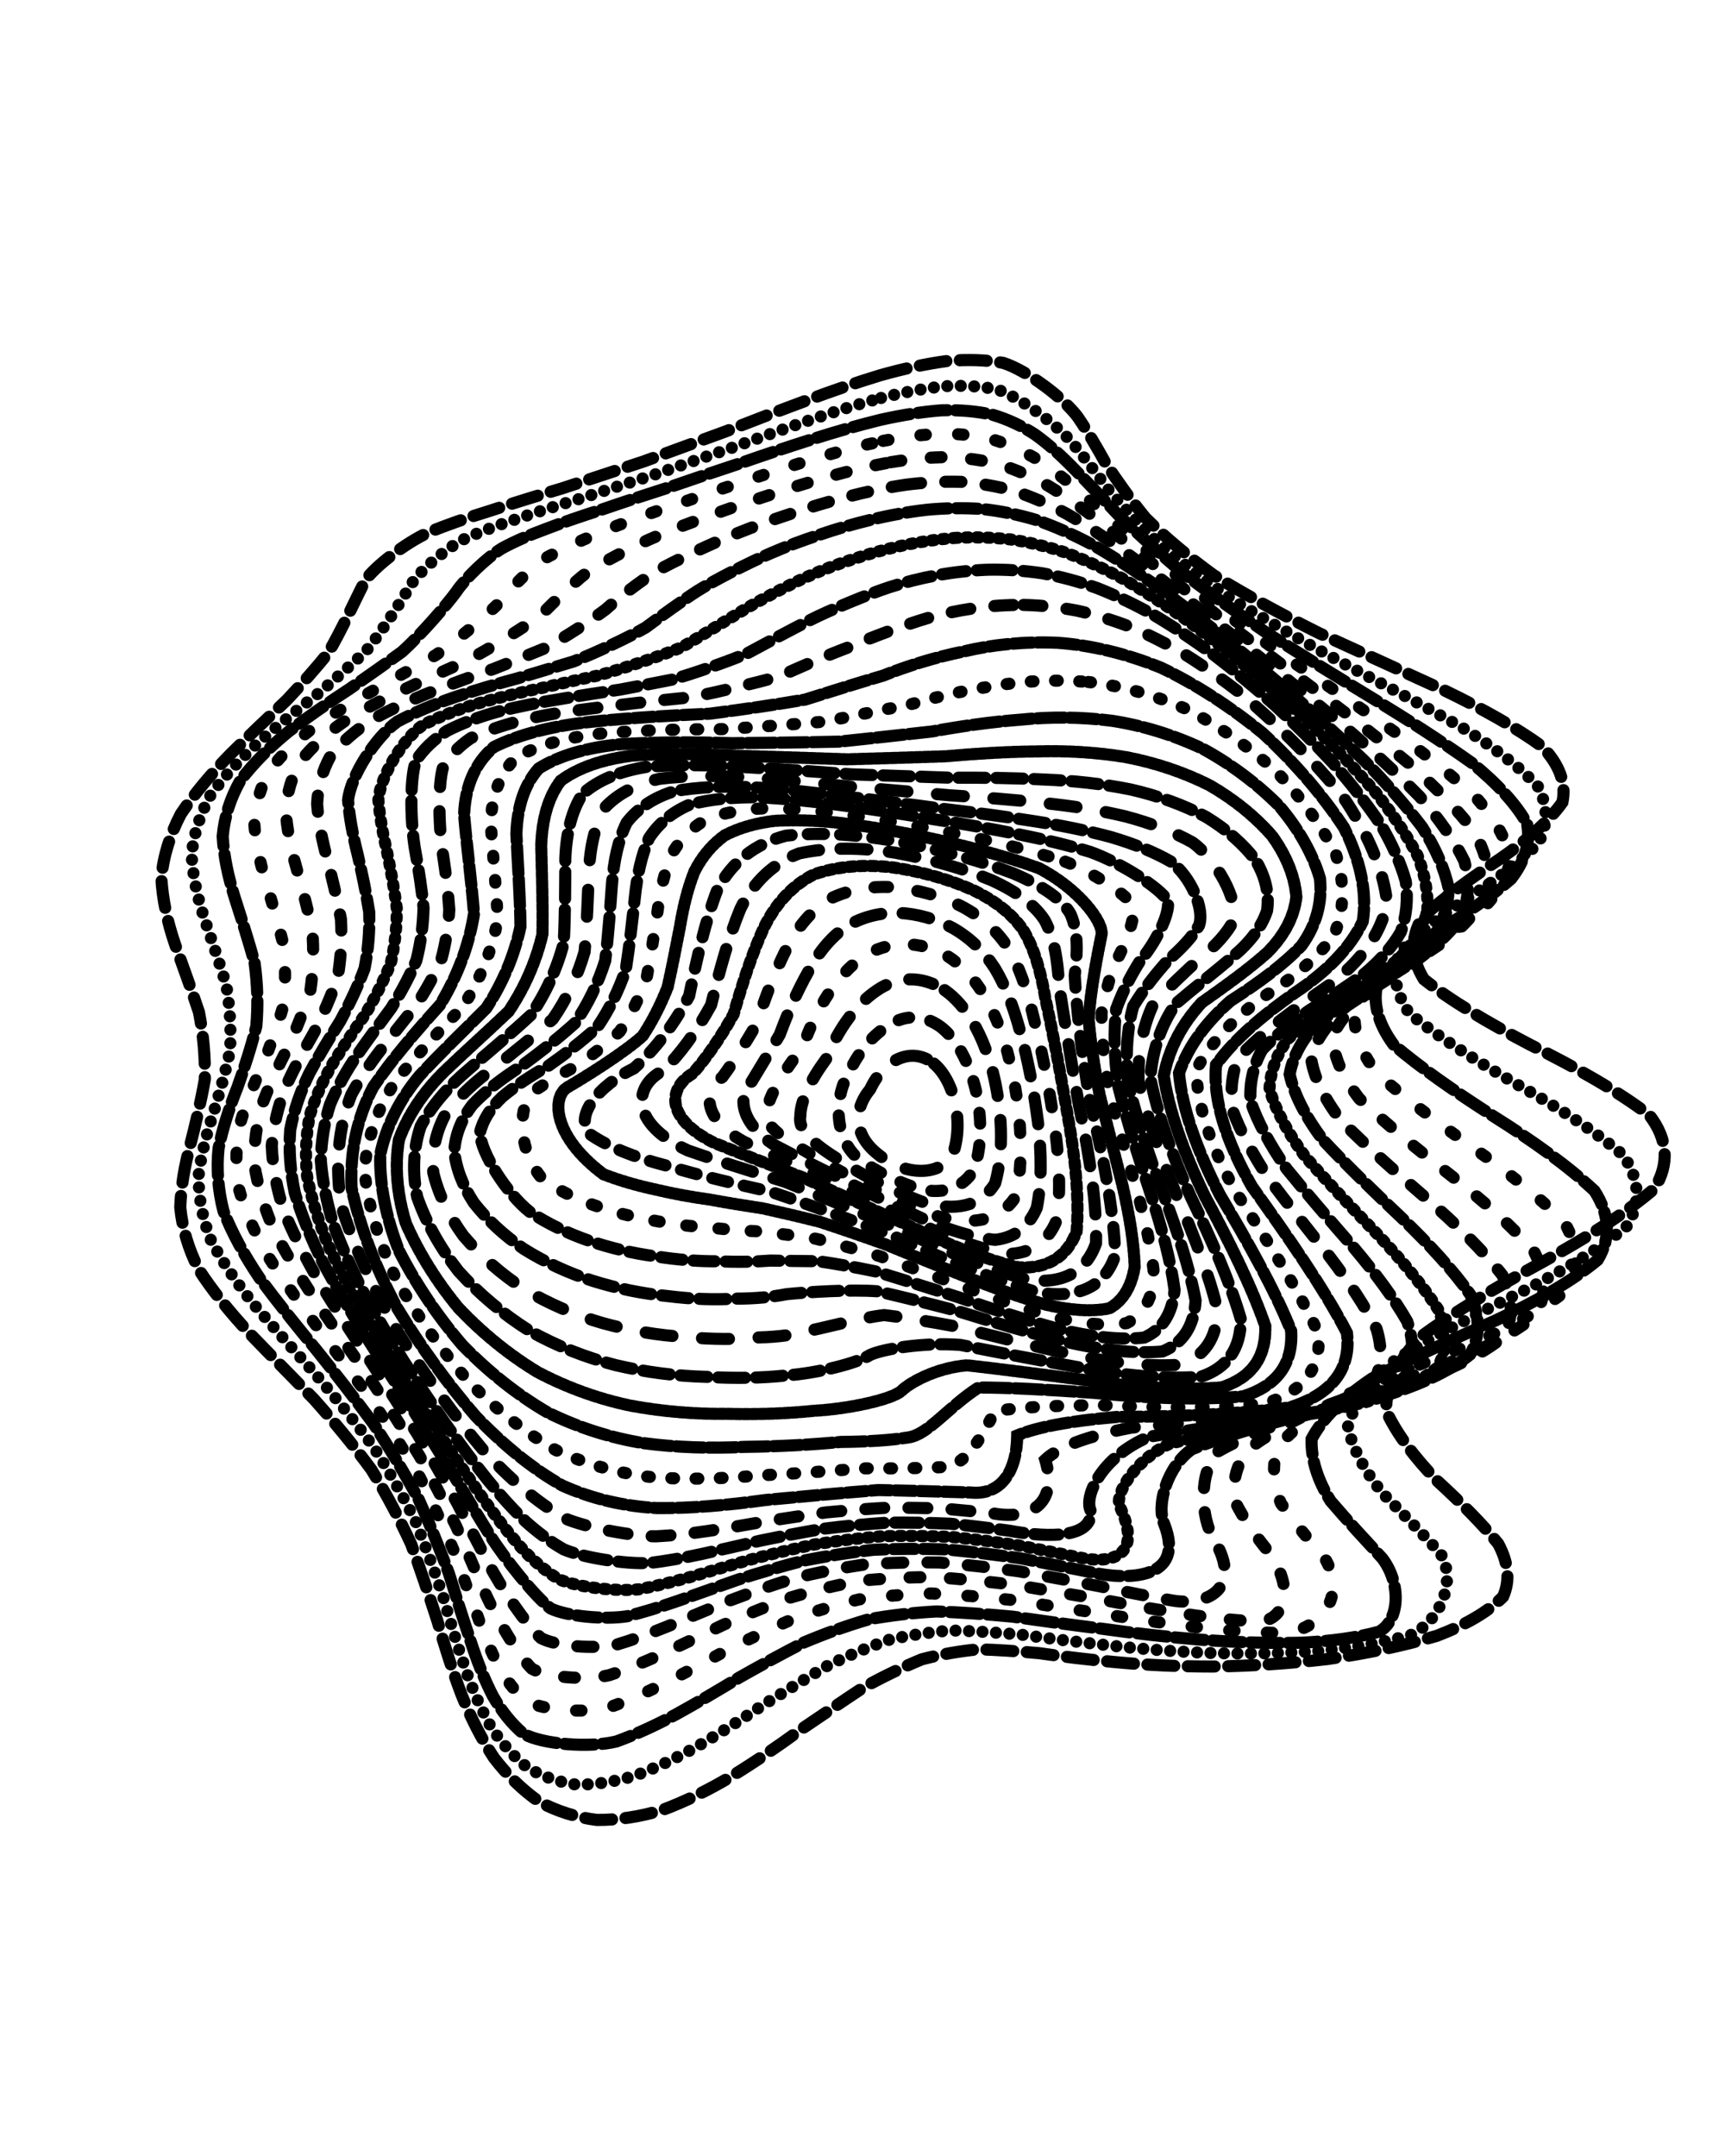 <svg xmlns="http://www.w3.org/2000/svg" version="1.1" xmlns:xlink="http://www.w3.org/1999/xlink" xmlns:svgjs="http://svgjs.dev/svgjs" viewBox="0 0 640 800"><defs><linearGradient x1="50%" y1="0%" x2="50%" y2="100%" id="ccchaos-grad"><stop stop-color="hsl(42, 99%, 57%)" stop-opacity="1" offset="0%"></stop><stop stop-color="hsl(28, 90%, 59%)" stop-opacity="1" offset="100%"></stop></linearGradient></defs><g stroke-width="4.5" stroke="url(#ccchaos-grad)" fill="none" stroke-linecap="round"><path d="M326.69 139.22C335.64 136.7 343.95 134.93 351.59 133.93 359.19 133.31 366.07 133.55 372.2 134.65 380.89 137.4 394.54 147.57 399.85 154.72 403.46 159.99 406.85 165.8 410.31 172.05 414.51 178.43 419.28 185.15 424.94 192.13 431.97 199.09 440.37 206.22 450.35 213.47 461.93 220.59 475.06 227.78 489.54 235.01 504.81 242.04 520.53 249.11 535.94 256.2 550.2 263.09 562.58 270.03 572.19 277.01 578.61 283.81 581.18 290.7 579.67 297.69 574.87 304.54 566.84 311.53 556.53 318.69 545.92 325.74 535.77 332.99 527.63 340.45 523.37 347.84 523.41 355.48 528.28 363.37 538.11 371.23 551.79 379.36 567.92 387.77 584.81 396.16 600.21 404.85 611.99 413.84 618.85 422.82 619.42 431.9 613.83 441.04 603.18 450.18 588.52 459.39 571.69 468.63 554.72 477.85 539.24 487.09 526.71 496.29 518.28 505.45 514.19 514.54 514.25 523.49 518.34 532.35 525.04 541 533.12 549.38 542.05 557.59 549.96 565.43 555.87 572.82 559.69 579.94 560.32 586.52 557.66 592.46 552.18 598.04 543.78 602.91 533.06 607 520.55 610.68 506.81 613.56 492.49 615.61 477.86 617.29 463.53 618.2 449.87 618.38 436.83 618.37 424.77 617.79 413.72 616.73 403.51 615.81 394.19 614.66 385.6 613.43 377.66 612.71 370.15 612.18 362.91 611.99 356 612.66 349.1 613.87 342.07 615.68 335.16 618.51 327.97 622 320.44 626.08 312.92 631.05 305.01 636.44 296.7 642.06 288.39 648.13 279.91 653.9 271.32 659.17 262.79 664.25 254.23 668.45 245.75 671.62 237.41 674.12 229.26 675.36 221.42 675.3 213.84 674.35 206.68 672.08 200.08 668.55 193.81 664.18 188.18 658.68 183.23 652.2 178.59 645.11 174.6 637.25 171.22 628.79 167.9 620.02 164.97 610.87 162.29 601.47 159.23 592.04 156.05 582.52 152.58 573.02 148.27 563.67 143.37 554.42 137.8 545.31 131.26 536.44 124.11 527.73 116.47 519.17 108.35 510.87 100.24 502.68 92.46 494.61 85.14 486.73 78.81 478.91 73.77 471.11 69.91 463.44 67.61 455.74 66.88 447.99 67.14 440.31 68.5 432.52 70.64 424.62 72.64 416.75 74.55 408.72 75.99 400.55 76.18 392.39 75.46 384.06 73.82 375.58 71.01 367.1 67.9 358.67 64.92 350.33 62.08 341.99 60.29 333.76 59.86 325.67 60.63 317.6 63.08 309.7 67.11 302.01 72.24 294.38 78.48 286.99 85.46 279.88 92.53 272.86 99.6 266.16 106.34 259.82 112.21 253.58 117.37 247.72 121.77 242.27 126.42 234.46 132.57 221.09 135.43 215.49 138.89 210.29 150.51 201.42 159.04 197.53 165.7 194.79 173.19 192.18 181.36 189.67 190.07 186.81 199.28 183.97 208.82 181.12 218.69 177.86 228.73 174.56 238.8 171.23 249.04 167.5 259.21 163.77 269.22 160.09 279.31 156.14 289.19 152.34 298.78 148.78 308.41 145.15 317.74 141.93 326.68 139.22" stroke-dasharray="10 5" transform="rotate(0, 320, 400)" opacity="1.00"></path><path d="M316.85 147.6C325.29 145.12 333.12 143.34 340.3 142.3 347.45 141.63 353.94 141.78 359.77 142.74 368.17 145.24 382.28 154.75 388.52 161.52 392.98 166.53 397.53 172.08 402.41 178.09 408.14 184.24 414.62 190.75 422.13 197.54 430.89 204.34 440.96 211.34 452.41 218.48 465.06 225.51 478.85 232.65 493.46 239.84 508.29 246.87 522.97 253.94 536.78 261.04 549.01 267.97 559.02 274.94 566.08 281.95 570.07 288.8 570.45 295.72 567.19 302.73 561.27 309.6 552.78 316.6 542.7 323.73 532.91 330.76 524.04 337.97 517.43 345.35 514.67 352.68 516 360.21 521.78 367.97 531.98 375.7 545.55 383.67 561.14 391.88 577.25 400.09 591.84 408.56 603.02 417.29 609.66 426.01 610.48 434.81 605.58 443.63 595.92 452.46 582.35 461.32 566.5 470.17 550.16 479.01 534.81 487.83 521.84 496.57 512.37 505.26 506.79 513.84 505.07 522.24 507.27 530.55 512.25 538.62 519.01 546.38 527.12 553.97 534.89 561.17 541.35 567.9 547.63 577.34 542.54 592.75 531.41 598.46 521.24 601.67 509.46 604.13 496.65 605.85 483.12 607.26 469.41 607.99 455.93 608.08 442.67 608.05 430.07 607.53 418.25 606.63 407.04 605.89 396.63 604.99 386.97 604.05 377.87 603.63 369.33 603.41 361.2 603.52 353.41 604.44 345.83 605.85 338.33 607.83 330.97 610.74 323.54 614.23 315.98 618.26 308.45 623.09 300.71 628.28 292.76 633.68 284.81 639.48 276.84 645 268.92 650.05 261.04 654.94 253.26 659.01 245.68 662.14 238.21 664.67 231.03 666.04 224.24 666.2 217.64 665.56 211.53 663.68 205.96 660.61 200.63 656.75 195.89 651.81 191.75 645.92 187.76 639.42 184.27 632.16 181.23 624.26 178.06 616.03 175.08 607.37 172.16 598.42 168.7 589.37 164.98 580.19 160.84 570.95 155.83 561.81 150.22 552.71 143.96 543.7 136.86 534.88 129.27 526.18 121.36 517.62 113.17 509.26 105.17 501.02 97.69 492.9 90.8 484.94 85.01 477.05 80.57 469.22 77.31 461.5 75.57 453.79 75.31 446.05 75.94 438.39 77.55 430.66 79.82 422.86 81.87 415.1 83.76 407.23 85.13 399.25 85.27 391.29 84.48 383.2 82.79 375.01 79.95 366.82 76.79 358.72 73.72 350.74 70.74 342.76 68.73 334.91 68.01 327.23 68.42 319.57 70.47 312.1 74.09 304.85 78.84 297.65 84.78 290.7 91.57 284.05 98.6 277.46 105.78 271.19 112.79 265.27 119.09 259.44 124.78 253.97 129.75 248.9 135.29 241.6 142.53 229.04 145.35 223.73 148.22 218.74 157.41 210.04 164.28 206.13 169.7 203.36 175.95 200.7 182.9 198.1 190.38 195.18 198.43 192.26 206.92 189.33 215.77 186.02 224.9 182.67 234.16 179.3 243.64 175.56 253.13 171.83 262.53 168.17 272.03 164.26 281.36 160.51 290.45 157 299.57 153.44 308.39 150.27 316.84 147.6" stroke-dasharray="0 5" transform="rotate(2.276, 320, 400)" opacity="0.97"></path><path d="M307.39 155.98C315.36 153.53 322.78 151.75 329.65 150.69 336.51 149.97 342.82 150.02 348.61 150.86 354.43 152.1 359.81 154.13 364.84 156.89 370.05 160.04 375.11 163.88 380.17 168.33 385.71 173.09 391.55 178.37 397.93 184.12 405.15 190.03 413.22 196.31 422.32 202.88 432.47 209.5 443.76 216.33 456.13 223.32 469.27 230.25 483.1 237.29 497.24 244.41 511.08 251.4 524.26 258.44 536.12 265.53 546.13 272.46 553.72 279.44 558.34 286.46 560.11 293.33 558.62 300.27 553.98 307.28 547.3 314.16 538.69 321.15 529.12 328.26 520.32 335.27 512.8 342.43 507.71 349.74 506.37 356.99 508.88 364.43 515.43 372.05 525.92 379.65 539.29 387.46 554.32 395.48 569.65 403.49 583.45 411.73 594.05 420.19 600.46 428.66 601.51 437.15 597.25 445.65 588.54 454.15 576.05 462.64 561.19 471.09 545.57 479.53 530.49 487.9 517.26 496.16 506.96 504.38 500.07 512.44 496.73 520.29 497.09 528.04 500.31 535.52 505.56 542.67 512.56 549.66 519.8 556.24 526.36 562.34 534.03 570.87 534.85 584.58 527.38 589.58 519.65 592.38 510.09 594.5 499.17 595.94 487.23 597.15 474.69 597.76 461.96 597.8 449.1 597.8 436.54 597.38 424.49 596.64 412.78 596.11 401.72 595.46 391.33 594.82 381.37 594.68 371.98 594.76 363.1 595.14 354.53 596.29 346.3 597.9 338.32 600.01 330.5 602.98 322.78 606.47 315.12 610.43 307.5 615.12 299.86 620.13 292.2 625.3 284.53 630.85 277.02 636.11 269.69 640.94 262.38 645.64 255.31 649.58 248.54 652.65 238.68 655.93 221.22 655.91 213.83 652.51 209.19 649.14 205.07 644.73 201.44 639.4 197.8 633.5 194.52 626.82 191.5 619.5 188.2 611.83 184.92 603.69 181.53 595.21 177.5 586.6 173.11 577.79 168.23 568.88 162.5 560.01 156.2 551.12 149.33 542.29 141.77 533.59 133.88 524.97 125.84 516.46 117.73 508.12 109.99 499.89 102.91 491.76 96.56 483.78 91.38 475.87 87.57 468.03 84.93 460.3 83.73 452.59 83.92 444.89 84.88 437.26 86.71 429.61 89.08 421.92 91.15 414.26 92.99 406.54 94.28 398.76 94.35 390.99 93.5 383.14 91.76 375.23 88.89 367.32 85.69 359.53 82.56 351.89 79.46 344.26 77.25 336.78 76.25 329.48 76.31 322.21 77.95 315.14 81.13 308.31 85.46 301.52 91.04 294.99 97.55 288.75 104.46 282.57 111.67 276.7 118.85 271.17 125.51 265.71 131.67 260.59 137.2 255.85 143.67 248.99 152.38 237.13 155.48 232.05 158.15 227.21 165.62 218.61 171.11 214.67 175.43 211.85 180.51 209.12 186.29 206.45 192.53 203.46 199.38 200.47 206.74 197.47 214.45 194.1 222.53 190.71 230.84 187.31 239.38 183.57 248.03 179.86 256.68 176.22 265.44 172.36 274.12 168.66 282.6 165.21 291.13 161.72 299.42 158.61 307.38 155.98" stroke-dasharray="11 3" transform="rotate(4.552, 320, 400)" opacity="0.93"></path><path d="M299.5 164.36C307.03 161.95 314.15 160.18 320.84 159.09 327.54 158.32 333.84 158.29 339.8 159 345.84 160.1 351.63 161.94 357.29 164.49 363.18 167.41 369.13 170.99 375.29 175.19 381.95 179.67 389.08 184.68 396.85 190.15 405.37 195.8 414.74 201.83 425.04 208.17 436.12 214.57 448.09 221.21 460.8 228.03 473.85 234.81 487.14 241.73 500.26 248.74 512.67 255.66 524.01 262.64 533.7 269.67 541.41 276.58 546.64 283.54 549.01 290.54 548.85 297.41 545.83 304.34 540.2 311.33 533.11 318.21 524.69 325.18 515.86 332.24 508.19 339.22 502.08 346.32 498.48 353.55 498.47 360.73 502.04 368.06 509.25 375.55 519.91 383.01 533.03 390.65 547.47 398.47 562.02 406.28 575.06 414.28 585.08 422.47 591.26 430.66 592.52 438.84 588.86 447 581.06 455.15 569.62 463.26 555.77 471.3 540.93 479.32 526.25 487.24 512.93 495.02 502.01 502.74 494.02 510.28 489.21 517.59 487.83 524.79 489.27 531.7 492.92 538.26 498.58 544.66 504.94 550.64 511.19 556.16 522.27 569.94 511.92 583.78 499.49 585.92 489.48 586.99 478.54 587.52 467.06 587.57 455.14 587.62 443.18 587.33 431.43 586.78 419.76 586.47 408.53 586.08 397.82 585.72 387.38 585.87 377.47 586.22 368.08 586.87 358.93 588.23 350.2 590.01 341.82 592.23 333.59 595.25 325.61 598.73 317.84 602.61 310.12 607.16 302.53 611.97 295.09 616.92 287.64 622.21 280.49 627.24 273.65 631.84 266.83 636.34 260.34 640.15 254.22 643.16 245.32 646.48 229.79 647.08 223.23 644.25 219.02 641.34 215.22 637.44 211.79 632.66 208.21 627.32 204.83 621.22 201.57 614.48 197.89 607.37 194.11 599.78 190.08 591.8 185.37 583.66 180.24 575.27 174.61 566.74 168.21 558.19 161.29 549.59 153.93 540.99 146.07 532.47 138.02 524.01 130.02 515.62 122.14 507.36 114.78 499.18 108.22 491.11 102.48 483.15 97.96 475.27 94.81 467.46 92.77 459.76 92.11 452.09 92.71 444.45 93.97 436.88 95.97 429.31 98.4 421.74 100.46 414.21 102.24 406.64 103.44 399.05 103.42 391.48 102.51 383.86 100.73 376.22 97.85 368.58 94.63 361.1 91.44 353.78 88.24 346.47 85.86 339.35 84.59 332.42 84.3 325.51 85.52 318.82 88.25 312.38 92.12 305.97 97.28 299.82 103.46 293.97 110.15 288.16 117.28 282.65 124.54 277.47 131.46 272.34 138.01 267.54 144.05 263.09 151.46 256.61 161.92 245.32 165.58 240.43 168.4 235.7 174.94 227.14 179.4 223.13 184.86 218.86 199.59 210.12 208.69 205.53 215.25 202.12 222.23 198.69 229.54 195.27 237.06 191.54 244.78 187.85 252.6 184.24 260.54 180.43 268.47 176.8 276.33 173.41 284.22 169.99 291.96 166.95 299.49 164.36" stroke-dasharray="2 12" transform="rotate(6.828, 320, 400)" opacity="0.90"></path><path d="M294.16 172.74C301.31 170.37 308.2 168.61 314.84 167.5 321.49 166.68 327.92 166.57 334.2 167.17 340.58 168.12 346.9 169.78 353.28 172.12 359.92 174.82 366.79 178.15 374.01 182.07 381.7 186.28 389.94 191.01 398.83 196.2 408.34 201.58 418.6 207.34 429.6 213.42 441.11 219.58 453.2 226 465.65 232.61 478.07 239.22 490.32 245.98 501.98 252.85 512.63 259.66 521.92 266.54 529.35 273.49 534.81 280.34 537.85 287.24 538.24 294.19 536.47 301.03 532.3 307.93 526.05 314.87 518.89 321.73 510.94 328.65 503.04 335.66 496.6 342.59 491.91 349.62 489.73 356.75 490.95 363.84 495.45 371.05 503.19 378.39 513.94 385.71 526.75 393.17 540.57 400.78 554.36 408.38 566.64 416.14 576.11 424.04 582.06 431.95 583.49 439.81 580.4 447.62 573.46 455.41 563.04 463.14 550.21 470.76 536.21 478.35 522.04 485.82 508.79 493.11 497.46 500.34 488.57 507.37 482.48 514.13 479.51 520.8 479.24 527.16 481.23 533.15 485.38 539 490.61 544.43 496.17 549.4 508.9 561.73 506.38 573.97 497.23 575.85 489.33 576.82 480.27 577.33 470.38 577.42 459.86 577.56 448.97 577.42 438 577.07 426.89 576.99 415.97 576.86 405.39 576.78 394.91 577.19 384.86 577.8 375.25 578.69 365.82 580.24 356.8 582.17 348.19 584.49 339.69 587.54 331.53 590.99 323.69 594.79 315.89 599.19 308.35 603.81 301.07 608.54 293.79 613.58 286.92 618.36 280.45 622.75 273.98 627.06 267.92 630.73 262.28 633.66 254.04 637 239.71 638.15 233.56 635.84 227.6 631.65 216.54 618.13 210.94 609.19 206.72 602.65 202.28 595.61 197.52 588.16 192.1 580.52 186.24 572.59 179.9 564.48 172.92 556.31 165.53 548.04 157.83 539.73 149.82 531.47 141.8 523.21 134 515 126.49 506.89 119.63 498.84 113.69 490.86 108.63 482.99 104.79 475.19 102.31 467.46 100.87 459.82 100.7 452.22 101.68 444.68 103.19 437.2 105.33 429.74 107.79 422.3 109.81 414.9 111.49 407.49 112.59 400.1 112.49 392.72 111.52 385.33 109.7 377.96 106.82 370.58 103.59 363.38 100.36 356.38 97.08 349.38 94.54 342.58 93.02 336.01 92.4 329.44 93.21 323.1 95.47 317.02 98.86 310.96 103.56 305.16 109.33 299.66 115.71 294.18 122.67 288.99 129.9 284.13 136.96 279.29 143.82 274.76 150.28 270.55 158.56 264.4 170.93 253.57 175.36 248.81 178.66 244.16 185.04 235.57 188.88 231.49 193.33 227.13 205.37 218.18 212.95 213.5 218.44 210.06 224.39 206.61 230.71 203.17 237.22 199.46 244.01 195.8 251 192.23 258.08 188.48 265.28 184.92 272.5 181.6 279.76 178.26 287 175.28 294.15 172.75" stroke-dasharray="4 11" transform="rotate(9.103, 320, 400)" opacity="0.87"></path><path d="M292.02 181.12C298.86 178.79 305.6 177.05 312.26 175.92 318.93 175.07 325.58 174.88 332.23 175.36 338.99 176.17 345.87 177.66 352.95 179.8 360.28 182.27 367.95 185.35 376.06 189.01 384.55 192.94 393.61 197.38 403.26 202.28 413.34 207.37 424.01 212.84 435.19 218.65 446.59 224.55 458.26 230.72 469.94 237.1 481.25 243.51 492.06 250.08 501.95 256.77 510.64 263.43 517.79 270.18 523.01 277.01 526.37 283.76 527.45 290.57 526.19 297.43 523.19 304.21 518.24 311.04 511.73 317.91 504.81 324.71 497.56 331.57 490.74 338.49 485.59 345.35 482.29 352.29 481.47 359.31 483.8 366.29 489.1 373.37 497.26 380.55 508 387.71 520.45 394.99 533.64 402.37 546.66 409.75 558.21 417.26 567.14 424.86 572.86 432.47 574.44 440.01 571.87 447.45 565.74 454.89 556.32 462.22 544.51 469.42 531.39 476.59 517.83 483.6 504.81 490.41 493.25 497.17 483.68 503.69 476.51 509.94 471.17 519 475.09 535.18 481.62 542.11 496.47 558.62 482.9 566.95 471.29 567.38 462.45 567.64 453 567.67 443.21 567.53 433.09 567.67 422.93 567.8 412.88 567.99 402.8 568.65 392.98 569.5 383.51 570.6 374.11 572.32 365.08 574.38 356.44 576.79 347.87 579.85 339.67 583.26 331.83 586.96 324.03 591.22 316.55 595.65 309.4 600.16 302.25 604.96 295.58 609.5 289.36 613.67 283.12 617.79 277.33 621.31 271.98 624.16 264.1 627.5 250.23 629.12 244.07 627.28 237.89 623.71 225.69 611.72 219.2 603.62 214.32 597.64 209.17 591.16 203.66 584.25 197.55 577.13 191.03 569.69 184.11 562.03 176.7 554.29 169 546.4 161.14 538.43 153.16 530.47 145.34 522.49 137.9 514.52 130.89 506.61 124.65 498.74 119.4 490.93 115.05 483.2 111.93 475.52 110.1 467.92 109.23 460.39 109.52 452.91 110.83 445.49 112.54 438.12 114.77 430.79 117.22 423.51 119.18 416.26 120.76 409.03 121.74 401.84 121.55 394.66 120.51 387.5 118.67 380.38 115.79 373.26 112.57 366.34 109.32 359.64 105.98 352.93 103.3 346.44 101.56 340.19 100.62 333.94 101.03 327.92 102.82 322.17 105.71 316.42 109.9 310.95 115.2 305.75 121.2 300.57 127.89 295.67 134.98 291.08 142.07 286.49 149.1 282.19 155.88 278.19 162.07 274.18 167.77 270.44 172.93 266.98 179.21 261.84 188.6 252.55 192.33 248.29 195.55 243.9 203.03 235.28 207.75 230.91 213.11 226.14 226.58 216.19 234.55 211.02 240.14 207.33 246.08 203.71 252.29 200.19 258.58 196.51 265.08 193.02 271.73 189.78 278.4 186.51 285.17 183.6 292.01 181.13" stroke-dasharray="6 9" transform="rotate(11.379, 320, 400)" opacity="0.84"></path><path d="M293.35 189.5C299.94 187.22 306.59 185.5 313.29 184.36 320.03 183.47 326.88 183.21 333.88 183.58 341 184.26 348.35 185.58 356 187.52 363.86 189.77 372.13 192.61 380.83 195.99 389.82 199.65 399.31 203.8 409.27 208.39 419.47 213.19 430.06 218.37 440.91 223.88 451.71 229.5 462.48 235.4 472.94 241.53 482.81 247.7 491.88 254.04 499.82 260.53 506.49 267 511.54 273.59 514.7 280.25 516.18 286.87 515.64 293.56 513.08 300.3 509.22 306.97 503.86 313.7 497.43 320.47 491.01 327.18 484.65 333.94 479.02 340.75 475.19 347.51 473.25 354.34 473.67 361.23 477 368.08 482.97 375.01 491.43 382.01 502.08 389 514.11 396.07 526.66 403.22 538.93 410.37 549.77 417.6 558.17 424.91 563.66 432.21 565.37 439.41 563.28 446.49 557.92 453.57 549.46 460.51 538.65 467.28 526.45 474.03 513.58 480.59 500.93 486.94 489.32 493.23 479.28 499.27 471.24 505.02 463.93 513.36 463.2 528.09 467.81 534.35 481 553.06 458.42 557.97 446.17 558.16 437.37 558.53 428.31 558.9 419.16 559.34 409.86 560.24 400.63 561.31 391.61 562.61 382.58 564.48 373.81 566.65 365.36 569.12 356.96 572.18 348.87 575.54 341.14 579.14 333.44 583.24 326.07 587.48 319.05 591.78 312.02 596.34 305.48 600.65 299.4 604.61 293.3 608.53 287.63 611.9 282.37 614.66 274.58 617.97 260.51 620 254 618.58 247.3 615.59 233.51 605.03 226 597.75 220.44 592.33 214.59 586.4 208.39 580.04 201.69 573.45 194.65 566.53 187.31 559.35 179.63 552.06 171.82 544.59 164 537.02 156.24 529.41 148.79 521.75 141.86 514.08 135.47 506.43 129.93 498.8 125.42 491.2 121.82 483.66 119.4 476.17 118.21 468.74 117.86 461.36 118.56 454.03 120.15 446.78 122.03 439.56 124.3 432.39 126.71 425.29 128.57 418.2 130.03 411.17 130.88 404.18 130.6 397.21 129.51 390.28 127.64 383.42 124.78 376.55 121.58 369.9 118.33 363.48 114.95 357.05 112.15 350.86 110.2 344.9 108.98 336.08 114.51 319.71 121.13 312.19 126.67 307.27 132.99 302.63 139.84 298.26 146.83 293.88 153.91 289.78 160.89 285.95 167.45 282.09 173.62 278.48 179.34 275.12 186.62 270.09 197.91 260.86 202.37 256.56 206.04 252.12 213.52 243.31 217.82 238.84 222.47 234 234.04 223.97 240.96 218.81 245.79 215.16 251.01 211.58 256.56 208.12 262.16 204.52 268.06 201.1 274.21 197.94 280.37 194.76 286.75 191.93 293.34 189.51" stroke-dasharray="8 3" transform="rotate(13.655, 320, 400)" opacity="0.80"></path><path d="M297.99 197.88C304.38 195.65 310.95 193.95 317.7 192.8 324.49 191.88 331.5 191.56 338.75 191.83 346.1 192.39 353.77 193.55 361.77 195.29 369.94 197.32 378.49 199.92 387.44 203.03 396.56 206.41 406.07 210.27 415.89 214.56 425.76 219.05 435.8 223.92 445.85 229.12 455.65 234.45 465.14 240.06 474.08 245.91 482.26 251.81 489.47 257.91 495.42 264.16 500.12 270.41 503.22 276.79 504.56 283.26 504.48 289.71 502.66 296.23 499.2 302.81 494.85 309.35 489.43 315.94 483.37 322.57 477.67 329.16 472.34 335.79 467.96 342.46 465.43 349.09 464.77 355.78 466.33 362.5 470.52 369.21 477.04 375.96 485.68 382.77 496.17 389.57 507.74 396.42 519.63 403.32 531.16 410.22 541.31 417.18 549.2 424.17 554.45 431.16 556.27 438.03 554.62 444.74 549.98 451.45 542.44 458 532.62 464.36 521.36 470.7 509.26 476.83 497.09 482.73 485.6 488.57 475.29 494.16 466.61 499.45 457.63 507.1 452.47 520.53 454.99 526.19 470.38 543.35 456.08 548.47 446.25 548.98 438.97 549.57 431.25 550.18 423.24 550.86 415 551.96 406.67 553.24 398.36 554.71 389.99 556.71 381.74 558.96 373.71 561.48 365.67 564.53 357.89 567.82 350.39 571.32 342.9 575.26 335.7 579.32 328.81 583.4 321.92 587.72 315.47 591.8 309.45 595.55 303.4 599.27 297.73 602.5 292.42 605.16 284.49 608.42 269.73 610.78 262.63 609.75 257.68 608.36 252.75 606.21 247.74 603.34 242.39 600.06 236.86 596.11 231.1 591.58 224.93 586.71 218.47 581.32 211.71 575.5 204.57 569.46 197.19 563.06 189.63 556.38 181.9 549.58 174.17 542.57 166.6 535.41 159.23 528.21 152.3 520.92 146.01 513.58 140.34 506.25 135.56 498.91 131.83 491.58 128.97 484.28 127.24 477.02 126.63 469.8 126.77 462.63 127.82 455.5 129.63 448.43 131.62 441.4 133.9 434.43 136.23 427.52 137.98 420.63 139.3 413.8 140.02 407.04 139.64 400.28 138.5 393.59 136.61 386.97 133.77 380.36 130.6 373.97 127.37 367.81 123.97 361.65 121.08 355.73 118.95 350.04 117.27 341.63 121.38 326.05 127.16 318.89 132.19 314.2 138.06 309.76 144.55 305.59 151.32 301.4 158.32 297.45 165.36 293.76 172.14 290.02 178.67 286.51 184.85 283.22 193.03 278.26 206.3 269.04 211.65 264.69 216.05 260.18 224.24 251.2 228.52 246.64 232.88 241.74 243.32 231.67 249.52 226.54 253.8 222.93 258.48 219.41 263.53 216.02 268.59 212.5 274.01 209.17 279.77 206.09 285.52 203.01 291.59 200.25 297.98 197.89" stroke-dasharray="1 3" transform="rotate(15.931, 320, 400)" opacity="0.77"></path><path d="M305.37 206.26C311.59 204.09 318.08 202.42 324.82 201.26 331.6 200.32 338.66 199.93 346.02 200.11 353.45 200.54 361.21 201.55 369.3 203.1 377.49 204.93 386.01 207.29 394.83 210.14 403.71 213.24 412.82 216.81 422.07 220.79 431.22 224.97 440.32 229.53 449.22 234.41 457.69 239.43 465.66 244.73 472.89 250.28 479.29 255.89 484.63 261.71 488.67 267.69 491.56 273.7 492.97 279.84 492.8 286.08 491.51 292.32 488.8 298.64 484.81 305.03 480.32 311.39 475.14 317.8 469.7 324.26 464.89 330.69 460.7 337.16 457.59 343.66 456.32 350.13 456.85 356.64 459.43 363.18 464.34 369.71 471.28 376.27 480.01 382.86 490.26 389.44 501.34 396.06 512.56 402.7 523.36 409.34 532.83 416 540.23 422.68 545.24 429.35 547.15 435.87 545.9 442.23 541.94 448.57 535.27 454.74 526.42 460.7 516.12 466.64 504.83 472.35 493.24 477.82 482.04 483.25 471.65 488.41 462.53 493.27 447.6 506.43 446.61 522.33 450.7 526.17 454.92 536.88 434.24 541.21 424.38 542.53 417.37 543.82 410.12 545.27 402.74 546.9 395.23 549 387.72 551.33 380.28 553.87 372.8 556.89 365.46 560.11 358.31 563.5 351.16 567.28 344.21 571.15 337.48 575.02 330.75 579.11 324.39 582.96 318.38 586.5 312.34 590.03 306.6 593.1 301.14 595.66 292.93 598.85 277.18 601.49 269.37 600.79 263.93 599.7 258.43 597.9 252.82 595.44 246.89 592.6 240.78 589.13 234.44 585.1 227.77 580.75 220.86 575.9 213.72 570.62 206.35 565.11 198.84 559.24 191.27 553.08 183.7 546.78 176.27 540.25 169.12 533.55 162.31 526.78 156.04 519.9 150.49 512.94 145.6 505.97 141.63 498.96 138.68 491.94 136.54 484.94 135.46 477.95 135.39 470.99 135.95 464.06 137.29 457.17 139.27 450.34 141.32 443.53 143.56 436.77 145.78 430.09 147.4 423.42 148.57 416.81 149.14 410.28 148.68 403.76 147.48 397.3 145.58 390.94 142.78 384.57 139.66 378.43 136.45 372.53 131.58 363.79 125.73 347.49 125.82 339.93 127.16 334.97 129.7 330.24 133.35 325.77 137.81 321.27 143.15 317.02 149.2 313.01 155.63 308.97 162.42 305.15 169.37 301.56 176.23 297.92 182.97 294.47 189.48 291.23 195.55 287.9 201.26 284.73 206.59 281.72 213.55 277.07 225.16 268.08 230.18 263.64 234.63 258.94 243.69 249.37 248.64 244.48 253.77 239.3 265.7 228.93 272.59 223.88 277.29 220.46 282.37 217.22 287.84 214.23 293.29 211.24 299.13 208.57 305.36 206.27" stroke-dasharray="9 4" transform="rotate(18.207, 320, 400)" opacity="0.74"></path><path d="M314.55 214.65C320.63 212.53 327.01 210.89 333.67 209.73 340.35 208.77 347.33 208.33 354.61 208.42 361.93 208.74 369.55 209.6 377.44 210.97 385.36 212.59 393.52 214.72 401.86 217.32 418.37 223.2 434.92 230.79 450.34 239.76 463.74 249.28 474.01 259.85 479.68 271.17 481.46 282.66 478.07 294.68 470.23 306.98 461.71 319.26 453.22 331.78 447.95 344.38 447.87 350.67 449.48 356.98 452.94 363.31 458.43 369.62 465.67 375.97 474.38 382.32 484.33 388.66 494.88 395.03 505.43 401.39 515.52 407.76 524.34 414.12 531.26 420.47 536.04 426.82 538 433.01 537.12 439 533.79 444.99 527.94 450.78 520.03 456.35 510.68 461.91 500.25 467.24 489.34 472.31 478.55 477.34 468.27 482.11 458.92 486.58 444.43 495.36 436 502.88 433.08 508.98 442.88 521.8 436.76 531.62 422.13 534.35 416.42 535.82 410.33 537.42 403.98 539.18 397.47 541.36 390.82 543.73 384.1 546.29 377.33 549.26 370.55 552.41 363.84 555.68 357.13 559.3 350.5 562.97 343.98 566.64 337.46 570.5 331.2 574.13 325.19 577.47 319.15 580.81 313.31 583.72 307.66 586.16 299.13 589.28 282.32 592.12 273.8 591.72 261.83 589.71 249.31 585.13 236.06 578.32 221.92 570.34 207.21 560.54 192.5 549.42 178.29 537.7 165.55 525.12 155.42 512.07 147.99 498.9 144.29 485.51 144.48 472.19 145.39 465.55 146.96 458.93 149.05 452.36 151.1 445.81 153.27 439.3 155.36 432.86 156.81 426.44 157.82 420.07 158.25 413.79 157.7 407.51 156.45 401.3 154.55 395.18 151.79 389.07 148.73 383.18 145.57 377.52 140.7 369.15 134.33 353.54 133.85 346.3 134.71 341.54 136.69 337.01 139.74 332.71 148.18 324.04 159.74 316.23 173.03 309.27 186.48 302.06 199.57 295.52 211.62 289.59 221.82 283.15 230.78 277.07 238.89 271.28 245.51 264.72 252.15 258.28 259.34 251.99 264.54 246.85 276.23 236.65 282.87 231.72 287.38 228.4 292.27 225.26 297.54 222.36 302.8 219.47 308.46 216.88 314.54 214.65" stroke-dasharray="7 9" transform="rotate(20.483, 320, 400)" opacity="0.71"></path><path d="M324.42 223.03C336.27 219.05 349.29 216.95 363.28 216.76 377.32 217.42 392.22 220.09 407.45 224.57 422.18 229.91 436.33 236.88 448.75 245.19 459.06 254.04 466.05 263.96 468.68 274.64 468.22 285.53 463.57 296.98 455.74 308.75 448.34 320.54 441.89 332.59 439.06 344.72 442.81 356.82 452.94 369.03 468.8 381.21 488.49 393.39 507.85 405.58 522.29 417.63 529.17 429.68 525.76 440.98 513.45 451.41 495.63 461.78 475.12 471.17 455.69 479.46 440.17 487.58 429.69 494.49 424.24 500.11 429.23 512.34 427.48 523.02 416.45 526.32 407.21 529.91 396.34 534.03 384.54 538.73 372.47 544.93 360.01 551.56 347.5 558.26 334.99 565.65 322.98 571.93 311.4 576.67 299.58 580.85 287.78 582.83 275.78 582.53 263.16 581.04 249.97 577.18 236.21 571.24 221.99 564.22 207.57 555.45 193.61 545.35 180.59 534.66 169.37 523.05 160.94 510.89 155.11 498.55 152.77 485.92 153.89 473.27 156.49 460.64 160.62 448.05 164.94 435.71 166.76 423.4 166.39 411.31 163.52 399.58 157.47 387.85 151.06 377 145.88 367.05 142.16 357.05 142.24 347.91 146.38 339.65 153.57 331.27 163.99 323.68 176.45 316.84 189.57 309.74 202.84 303.23 215.47 297.26 226.7 290.78 236.84 284.62 246.09 278.73 253.9 272.15 261.47 265.68 269.25 259.4 276.36 252.44 284.3 245.74 293.38 239.53 302.25 233.05 312.55 227.42 324.41 223.03" stroke-dasharray="7 2" transform="rotate(22.759, 320, 400)" opacity="0.67"></path><path d="M333.73 231.41C345.25 227.55 357.68 225.45 370.8 225.13 383.87 225.58 397.36 227.89 410.68 231.91 423.31 236.71 434.83 243.07 444.24 250.71 451.65 258.9 455.79 268.13 456.04 278.12 454.04 288.38 448.85 299.2 441.64 310.38 435.73 321.62 431.44 333.12 430.91 344.72 436.42 356.32 447.47 368 463.23 379.63 481.93 391.26 499.93 402.85 513.32 414.23 519.97 425.62 517.39 436.24 506.68 445.97 490.68 455.65 471.6 464.38 452.73 472.03 436.62 479.56 424.55 485.97 416.87 491.19 416.2 503.04 415.77 514.63 407.62 518.45 400.54 522.25 391.61 526.5 381.36 531.21 370.85 537.22 359.5 543.56 347.61 549.88 335.72 556.82 323.87 562.71 312.07 567.2 300.12 571.22 287.92 573.27 275.38 573.25 262.45 572.2 249.01 569 235.23 563.85 221.39 557.74 207.72 549.96 194.91 540.87 183.35 531.2 173.81 520.56 167.12 509.33 162.82 497.87 161.71 486.05 163.6 474.13 166.5 462.19 170.55 450.25 174.52 438.49 176 426.75 175.41 415.21 172.49 403.99 166.6 392.77 160.32 382.38 155.07 372.84 150.97 363.25 150.28 354.46 153.3 346.46 159.21 338.35 168.37 330.93 179.79 324.19 192.27 317.18 205.34 310.69 218.2 304.67 230.16 298.18 241.26 291.96 251.51 286 260.51 279.41 269.1 272.95 277.63 266.71 285.46 259.88 293.83 253.34 303.04 247.32 312.03 241.06 322.2 235.65 333.72 231.41" stroke-dasharray="1 8" transform="rotate(25.034, 320, 400)" opacity="0.64"></path><path d="M341.34 239.79C352.44 236.06 364.11 233.97 376.08 233.53 387.93 233.78 399.73 235.76 410.91 239.33 421.31 243.61 430.22 249.37 436.84 256.35 441.73 263.86 443.59 272.39 442.18 281.68 439.36 291.25 434.29 301.42 428.2 311.94 424.02 322.58 421.9 333.48 423.5 344.49 430.49 355.52 442.2 366.62 457.66 377.66 475.31 388.7 491.98 399.67 504.35 410.39 510.75 421.12 508.92 431.07 499.71 440.15 485.5 449.18 467.98 457.29 449.95 464.39 433.69 471.4 420.47 477.38 410.95 482.29 404.25 493.93 402.37 506.46 396.27 510.73 390.88 514.7 383.61 519.03 374.78 523.7 365.71 529.52 355.47 535.55 344.29 541.49 333.11 547.99 321.58 553.5 309.8 557.73 297.93 561.58 285.64 563.66 272.96 563.87 260.13 563.21 246.91 560.59 233.6 556.18 220.58 550.91 208.06 544.06 196.72 535.94 186.81 527.26 179.04 517.61 174.04 507.31 171.16 496.77 171.11 485.79 173.58 474.65 176.66 463.46 180.51 452.2 184.09 441.07 185.22 429.95 184.41 418.97 181.46 408.27 175.75 397.58 169.64 387.65 164.38 378.5 159.98 369.3 158.58 360.82 160.56 353.07 165.18 345.19 172.99 337.93 183.2 331.27 194.75 324.35 207.29 317.88 220.01 311.82 232.3 305.32 244.03 299.07 255.05 293.07 265.09 286.5 274.63 280.09 283.93 273.92 292.58 267.25 301.48 260.89 310.92 255.07 320.14 249.06 330.23 243.86 341.34 239.79" stroke-dasharray="10 2" transform="rotate(27.31, 320, 400)" opacity="0.61"></path><path d="M346.3 248.17C356.91 244.58 367.66 242.51 378.31 241.96 388.79 242.03 398.79 243.7 407.79 246.84 416.04 250.63 422.58 255.8 426.83 262.13 429.73 268.96 429.99 276.77 427.64 285.35 424.65 294.21 420.27 303.67 415.65 313.51 413.33 323.48 413.3 333.73 416.79 344.1 424.97 354.52 437.07 365 452.08 375.41 468.63 385.83 483.99 396.16 495.39 406.23 501.52 416.3 500.35 425.6 492.53 434.07 480.08 442.49 464.18 450.05 447.23 456.66 431.21 463.22 417.33 468.85 406.4 473.53 396.64 480.16 390.9 489.98 389.88 493.87 388.24 498.5 376.03 509.42 365.39 516.22 357.56 521.81 348.36 527.54 337.95 533.11 327.55 539.18 316.51 544.31 305.01 548.27 293.5 551.94 281.48 554.01 269.1 554.41 256.77 554.08 244.23 551.98 231.85 548.23 220.03 543.74 208.98 537.76 199.33 530.56 191.17 522.85 185.15 514.17 181.74 504.8 180.12 495.18 180.92 485.08 183.81 474.74 186.91 464.33 190.5 453.8 193.64 443.32 194.42 432.85 193.39 422.46 190.43 412.3 184.92 402.14 179.01 392.66 173.78 383.89 169.16 375.07 167.16 366.9 168.16 359.37 171.54 351.72 177.97 344.61 186.84 338.02 197.22 331.19 208.9 324.74 221.12 318.66 233.33 312.19 245.3 305.94 256.75 299.93 267.54 293.43 277.83 287.1 287.77 281.04 297.17 274.55 306.59 268.4 316.24 262.79 325.7 257.04 335.69 252.07 346.3 248.17" stroke-dasharray="2 1" transform="rotate(29.586, 320, 400)" opacity="0.57"></path><path d="M347.99 256.55C358.02 253.1 367.77 251.07 377.04 250.43 386.13 250.34 394.38 251.72 401.37 254.45 407.7 257.77 412.27 262.36 414.71 268.06 416.21 274.22 415.54 281.32 412.95 289.17 410.36 297.3 407.09 306.03 404.18 315.15 403.74 324.41 405.64 333.98 410.74 343.67 419.82 353.42 432.07 363.25 446.47 373 461.88 382.78 475.97 392.45 486.42 401.86 492.27 411.28 491.68 419.97 485.16 427.86 474.38 435.72 460.16 442.77 444.48 448.96 429.05 455.13 414.95 460.47 403.09 464.96 390.71 471.45 379.37 481.56 376.63 485.81 374.33 490.77 363.45 502.06 354.12 508.75 347.27 514.11 338.99 519.52 329.39 524.73 319.79 530.37 309.41 535.14 298.47 538.83 287.59 542.3 276.19 544.34 264.54 544.88 253.09 544.82 241.62 543.17 230.56 540.02 220.21 536.23 210.84 531.06 203 524.73 196.58 517.94 192.22 510.19 190.23 501.74 189.66 493.04 191.12 483.82 194.24 474.31 197.24 464.71 200.48 454.93 203.16 445.13 203.59 435.33 202.36 425.56 199.4 415.94 194.11 406.33 188.43 397.31 183.29 388.91 178.53 380.47 176.02 372.6 176.15 365.29 178.35 357.85 183.41 350.89 190.85 344.39 199.89 337.66 210.45 331.26 221.82 325.19 233.54 318.77 245.33 312.56 256.84 306.58 267.98 300.19 278.72 293.98 289.05 288.06 299 281.78 308.8 275.87 318.55 270.49 328.16 265.01 337.97 260.28 347.99 256.55" stroke-dasharray="10 4" transform="rotate(31.862, 320, 400)" opacity="0.54"></path><path d="M346.21 264.93C355.57 261.64 364.31 259.64 372.25 258.94 383.36 259.25 398.34 267.05 401.13 274.16 401.85 279.66 400.9 286.06 398.66 293.17 396.91 300.57 395.03 308.55 393.94 316.93 395.3 325.46 398.9 334.3 405.3 343.29 414.98 352.34 427.15 361.48 440.82 370.56 455.06 379.67 467.91 388.68 477.45 397.44 483 406.21 482.92 414.3 477.58 421.65 468.4 428.99 455.87 435.58 441.61 441.41 427.07 447.23 413.17 452.32 400.83 456.68 390.59 461.14 382.41 464.98 376.06 468.28 369.97 473.46 361.59 483.24 356.57 488.41 353.03 492.6 348.25 496.92 342.13 501.31 335.96 506.42 328.45 511.5 319.66 516.35 310.86 521.58 301.28 525.98 291.16 529.4 281.13 532.66 270.67 534.64 260.1 535.28 249.84 535.45 239.75 534.18 230.27 531.55 221.56 528.4 213.96 523.97 207.92 518.45 203.15 512.52 200.28 505.66 199.49 498.1 199.75 490.31 201.66 481.97 204.82 473.28 207.62 464.5 210.44 455.48 212.63 446.39 212.72 437.28 211.31 428.14 208.37 419.08 203.32 410.03 197.89 401.48 192.9 393.46 188.08 385.41 185.17 377.83 184.54 370.75 185.66 363.55 189.39 356.75 195.4 350.35 202.98 343.74 212.2 337.42 222.45 331.39 233.3 325.06 244.51 318.93 255.67 313.03 266.74 306.78 277.54 300.73 287.96 294.99 298.15 288.95 308.08 283.29 317.76 278.16 327.35 272.96 336.86 268.48 346.21 264.93" stroke-dasharray="10 11" transform="rotate(34.138, 320, 400)" opacity="0.51"></path><path d="M341.18 273.31C349.81 270.18 357.57 268.24 364.32 267.47 373.64 267.54 385.15 274.18 386.9 280.44 387.39 285.29 386.72 291.01 385.29 297.4 384.67 304.06 384.34 311.28 385.03 318.92 388.01 326.7 393.03 334.8 400.41 343.05 410.4 351.38 422.27 359.82 435.11 368.21 448.17 376.63 459.81 384.97 468.48 393.1 473.72 401.23 474.06 408.75 469.8 415.59 462.12 422.43 451.26 428.61 438.51 434.11 425.1 439.63 411.77 444.51 399.41 448.76 388.5 453.13 379.2 456.98 371.49 460.37 362.96 465.72 350.84 475.93 344.97 481.25 341.13 485.41 336.41 489.65 330.65 493.88 324.88 498.72 317.99 503.48 309.97 507.97 301.95 512.79 293.26 516.83 284.14 519.98 275.13 523.03 265.85 524.92 256.61 525.64 247.73 525.97 239.21 525.02 231.44 522.86 224.42 520.26 218.55 516.5 214.21 511.73 210.91 506.6 209.3 500.59 209.46 493.88 210.31 486.96 212.45 479.48 215.5 471.61 217.99 463.65 220.35 455.4 222.05 447.01 221.81 438.61 220.24 430.11 217.34 421.63 212.54 413.15 207.4 405.07 202.59 397.45 197.8 389.79 194.59 382.53 193.34 375.68 193.5 368.73 195.99 362.12 200.6 355.85 206.68 349.39 214.43 343.19 223.35 337.25 233.03 331.05 243.29 325.04 253.72 319.27 264.3 313.21 274.76 307.36 284.9 301.82 294.98 296.06 304.75 290.67 314.13 285.8 323.49 280.9 332.54 276.67 341.18 273.31" stroke-dasharray="10 4" transform="rotate(36.414, 320, 400)" opacity="0.48"></path><path d="M333.51 281.69C344.82 277.79 361.95 275.9 367.38 277.89 371.3 281.46 373.55 293.68 373.25 301.9 373.92 307.82 375.15 314.3 377.47 321.18 381.83 328.2 387.96 335.55 395.99 343.07 406.04 350.67 417.42 358.38 429.34 366.08 441.21 373.81 451.69 381.48 459.52 388.99 464.43 396.49 465.12 403.44 461.81 409.81 455.53 416.18 446.28 421.97 435.1 427.18 423.01 432.41 410.57 437.1 398.59 441.26 387.5 445.55 377.56 449.4 368.9 452.86 361.57 456.58 355.25 460.06 349.67 463.33 344.95 467.02 340.41 470.64 335.72 474.21 331.34 478.3 326.43 482.41 320.82 486.47 315.24 491.02 308.81 495.45 301.53 499.59 294.24 504.01 286.48 507.7 278.46 510.59 270.56 513.4 262.59 515.2 254.82 515.94 243.95 516.06 226.89 510.26 221.9 504.58 219.83 500.19 219.22 494.96 220.05 489.06 221.25 482.97 223.43 476.32 226.23 469.25 228.32 462.09 230.19 454.61 231.41 446.94 230.86 439.24 229.15 431.39 226.31 423.5 221.78 415.6 216.95 408.02 212.38 400.8 207.69 393.56 204.29 386.63 202.54 380.04 201.89 373.37 203.28 366.98 206.57 360.87 211.17 354.61 217.41 348.57 224.87 342.76 233.15 336.74 242.19 330.91 251.57 325.31 261.26 319.47 271 313.86 280.54 308.57 290.12 303.1 299.43 298.01 308.29 293.42 317.18 288.82 325.64 284.85 333.51 281.69" stroke-dasharray="8 4" transform="rotate(38.69, 320, 400)" opacity="0.44"></path><path d="M324.17 290.07C334.33 286.39 349.33 284.32 354.08 285.91 357.76 288.9 361.47 299.46 362.9 306.67 364.88 311.89 367.54 317.63 371.26 323.77 376.7 330.04 383.6 336.64 391.97 343.42 401.81 350.27 412.54 357.26 423.46 364.27 434.16 371.3 443.53 378.32 450.55 385.2 455.12 392.09 456.1 398.51 453.64 404.42 448.62 410.34 440.91 415.77 431.3 420.69 420.66 425.66 409.36 430.17 398.1 434.24 387.28 438.43 377.19 442.27 368.04 445.78 359.86 449.52 352.56 453.06 346.01 456.4 340.21 460.11 334.75 463.74 329.42 467.28 324.42 471.27 319.2 475.22 313.6 479.07 308.06 483.32 302 487.42 295.37 491.21 288.75 495.23 281.91 498.59 275.03 501.21 268.25 503.79 261.59 505.47 255.3 506.22 240.33 504.19 229.86 491.06 231.13 483.66 232.47 478.35 234.51 472.48 236.93 466.19 238.58 459.81 239.94 453.08 240.69 446.11 239.86 439.12 238.05 431.93 235.28 424.63 231.03 417.33 226.53 410.26 222.23 403.47 217.72 396.66 214.25 390.09 212.13 383.8 210.83 377.44 211.27 371.3 213.38 365.4 216.6 359.38 221.34 353.55 227.31 347.93 234.08 342.14 241.7 336.52 249.81 331.14 258.32 325.58 267.02 320.25 275.65 315.23 284.42 310.09 292.97 305.31 301.12 301.02 309.32 296.73 317.06 293.03 324.17 290.07" stroke-dasharray="2 10" transform="rotate(40.966, 320, 400)" opacity="0.41"></path><path d="M314.31 298.45C330.17 293.9 345.42 296.5 348.17 300.48 351.26 305.5 359.56 318.82 366.32 326.76 372.51 332.29 379.85 338.14 388.25 344.19 397.67 350.31 407.62 356.58 417.5 362.9 427.04 369.25 435.33 375.6 441.58 381.88 445.81 388.16 447 394.06 445.27 399.53 441.39 405 435.12 410.08 427.05 414.74 417.92 419.44 407.93 423.77 397.69 427.74 387.53 431.82 377.72 435.61 368.54 439.12 359.99 442.84 352.14 446.38 344.96 449.75 338.36 453.42 332.2 457 326.34 460.48 320.78 464.31 315.24 468.06 309.62 471.68 304.08 475.62 298.3 479.38 292.28 482.83 286.25 486.47 280.28 489.5 274.48 491.85 250.84 494.56 240.95 484.07 242.57 477.69 244.72 470.54 249.15 453.79 249.89 444.52 248.81 438.22 246.92 431.69 244.25 424.99 240.3 418.3 236.15 411.75 232.16 405.42 227.89 399.07 224.45 392.89 222.1 386.94 220.32 380.92 219.99 375.08 221.09 369.45 223.07 363.71 226.43 358.13 230.94 352.76 236.18 347.25 242.31 341.9 249.02 336.79 256.15 331.54 263.61 326.52 271.12 321.81 278.81 317.01 286.4 312.57 293.67 308.59 301.01 304.62 307.94 301.2 314.31 298.45" stroke-dasharray="1 1" transform="rotate(43.241, 320, 400)" opacity="0.38"></path><path d="M305.15 306.83C316.47 302.18 324.85 300.76 330.63 302.29 336.96 304.65 342.23 309.84 348.05 317.19 357.14 325.13 369.36 334.81 384.74 345.45 402.74 356.3 420.26 367.76 432.61 379.13 438.48 390.5 434.24 400.65 422.29 409.39 406.27 418.28 387.76 426.12 369.97 432.9 353.53 440.37 339 447.37 326.41 453.77 314.78 461.31 303.58 468.43 292.62 474.45 281.66 481.09 271.89 485.25 264.18 486.73 255 486.73 253.35 471.57 258.04 457.97 258.49 448.07 257.09 436.74 253.22 424.58 245.07 412.41 237.46 400.56 232.41 389.44 228.79 378.16 230.16 367.31 235.95 357.26 244.18 346.81 255.42 336.97 267.77 328.32 280.91 319.43 293.84 311.97 305.15 306.83" stroke-dasharray="6 6" transform="rotate(45.517, 320, 400)" opacity="0.34"></path><path d="M297.84 315.21C307.84 310.94 315.85 309.5 322.22 310.65 329.22 312.45 335.98 316.74 343.63 322.97 353.86 329.67 366.6 338 381.37 347.27 397.63 356.71 412.93 366.83 423.64 377.03 429.17 387.23 426.37 396.51 416.98 404.68 403.9 412.99 387.94 420.49 371.84 427.11 356.2 434.29 341.81 441.04 329.22 447.16 317.31 454.17 306.32 460.68 296.36 466.07 273.92 475.5 265.01 464.59 268.31 452.86 267.92 444.3 265.99 434.32 262.19 423.39 254.81 412.45 247.91 401.64 243.04 391.34 238.91 380.93 238.8 370.84 242.47 361.45 248.01 351.79 256.46 342.71 266.36 334.75 276.95 326.66 287.84 319.89 297.84 315.21" stroke-dasharray="10 8" transform="rotate(47.793, 320, 400)" opacity="0.31"></path><path d="M293.28 323.6C302.06 319.71 309.82 318.29 316.77 319.12 324.32 320.43 332.21 323.91 341.05 329.11 351.77 334.67 364.34 341.71 378.02 349.68 392.37 357.78 405.51 366.6 414.67 375.65 419.79 384.69 418.18 393.1 411.08 400.65 400.81 408.33 387.6 415.39 373.65 421.73 359.56 428.52 346.09 434.9 334.11 440.65 322.52 447.05 312.04 452.92 303.04 457.69 283.89 466.02 276.51 457.16 278.3 447.17 277.17 439.85 274.84 431.16 271.15 421.47 264.58 411.78 258.45 402.03 253.92 392.65 249.63 383.2 248.49 373.97 250.5 365.36 253.8 356.57 259.77 348.32 267.4 341.13 275.57 333.86 284.49 327.8 293.28 323.6" stroke-dasharray="2 2" transform="rotate(50.069, 320, 400)" opacity="0.28"></path><path d="M292.03 331.98C299.69 328.5 307.16 327.14 314.48 327.69 322.27 328.6 330.73 331.36 340.06 335.62 350.61 340.14 362.41 345.99 374.61 352.72 386.96 359.56 398 367.12 405.7 375.03 410.35 382.94 409.68 390.44 404.57 397.31 396.89 404.29 386.44 410.83 374.92 416.76 362.9 423.03 350.99 428.93 340.16 434.21 329.49 439.96 319.87 445.15 311.82 449.31 295.13 456.52 287.66 449.36 287.97 440.95 286.22 434.78 283.61 427.33 280.12 418.88 274.36 410.43 269.05 401.81 265.01 393.43 260.87 385.01 259.15 376.74 259.97 369.01 261.57 361.17 265.52 353.83 271.18 347.44 277.23 341.04 284.37 335.7 292.03 331.98" stroke-dasharray="5 11" transform="rotate(52.345, 320, 400)" opacity="0.25"></path><path d="M294.25 340.36C300.86 337.32 307.87 336.05 315.17 336.38 322.79 336.96 331.21 339.09 340.3 342.5 350.08 346.09 360.61 350.83 371.07 356.41 381.36 362.05 390.4 368.41 396.73 375.19 400.85 381.97 400.89 388.53 397.44 394.66 392.05 400.86 384.22 406.76 375.2 412.17 365.57 417.81 355.66 423.12 346.39 427.84 337.13 432.89 328.68 437.39 321.61 440.93 306.81 447 298.27 441.25 297.26 434.29 295.06 429.17 292.32 422.9 289.09 415.7 284.15 408.49 279.7 401.05 276.26 393.75 272.52 386.43 270.62 379.21 270.7 372.44 271.17 365.62 273.61 359.24 277.72 353.7 282.03 348.18 287.65 343.58 294.25 340.36" stroke-dasharray="10 8" transform="rotate(54.621, 320, 400)" opacity="0.21"></path><path d="M299.67 348.74C310.83 343.74 325.35 344.54 341.36 349.73 358.56 355.39 376.46 364.81 387.76 376.13 393.13 387.44 386.74 398.57 374.13 407.93 359.27 417.9 343.26 426.87 331.21 432.54 319.15 438.81 312.81 439.91 310.77 436.32 306.41 432.49 302.44 423.97 298.06 412.02 288.87 400.07 282.93 387.1 282.42 375.68 282.37 364.19 288.51 354.25 299.67 348.74" stroke-dasharray="3 11" transform="rotate(56.897, 320, 400)" opacity="0.18"></path><path d="M307.62 357.12C316.72 353.01 329.26 353.42 342.76 357.31 356.55 361.47 370.28 368.73 378.79 377.81 383.55 386.88 379.96 396.11 371.44 404 361.2 412.26 349.23 419.62 339.41 424.16 329.58 429.09 323.5 429.91 320.35 427.07 315.53 424.12 311.07 417.47 307.03 407.97 299.81 398.47 295.3 388.02 294.82 378.78 294.2 369.54 298.51 361.56 307.62 357.12" stroke-dasharray="9 9" transform="rotate(59.172, 320, 400)" opacity="0.15"></path><path d="M317.09 365.5C324.08 362.34 333.85 362.48 344.04 365.22 354.13 368.09 363.84 373.35 369.82 380.19 373.72 387.02 372.13 394.16 366.96 400.35 360.74 406.73 352.67 412.37 345.2 415.78 334.96 419.68 321.62 413.21 316 403.68 310.71 396.59 307.64 388.74 307.47 381.77 306.98 374.84 310.1 368.86 317.09 365.5" stroke-dasharray="4 8" transform="rotate(61.448, 320, 400)" opacity="0.12"></path><path d="M326.93 373.88C336.47 369.67 352.66 374.03 360.85 383.18 365.43 392.32 357.88 402.97 347.87 407.4 337.84 412.21 329.19 408.63 324.97 399.26 317.43 389.88 317.39 378.45 326.93 373.88" stroke-dasharray="12 10" transform="rotate(63.724, 320, 400)" opacity="0.08"></path></g></svg>